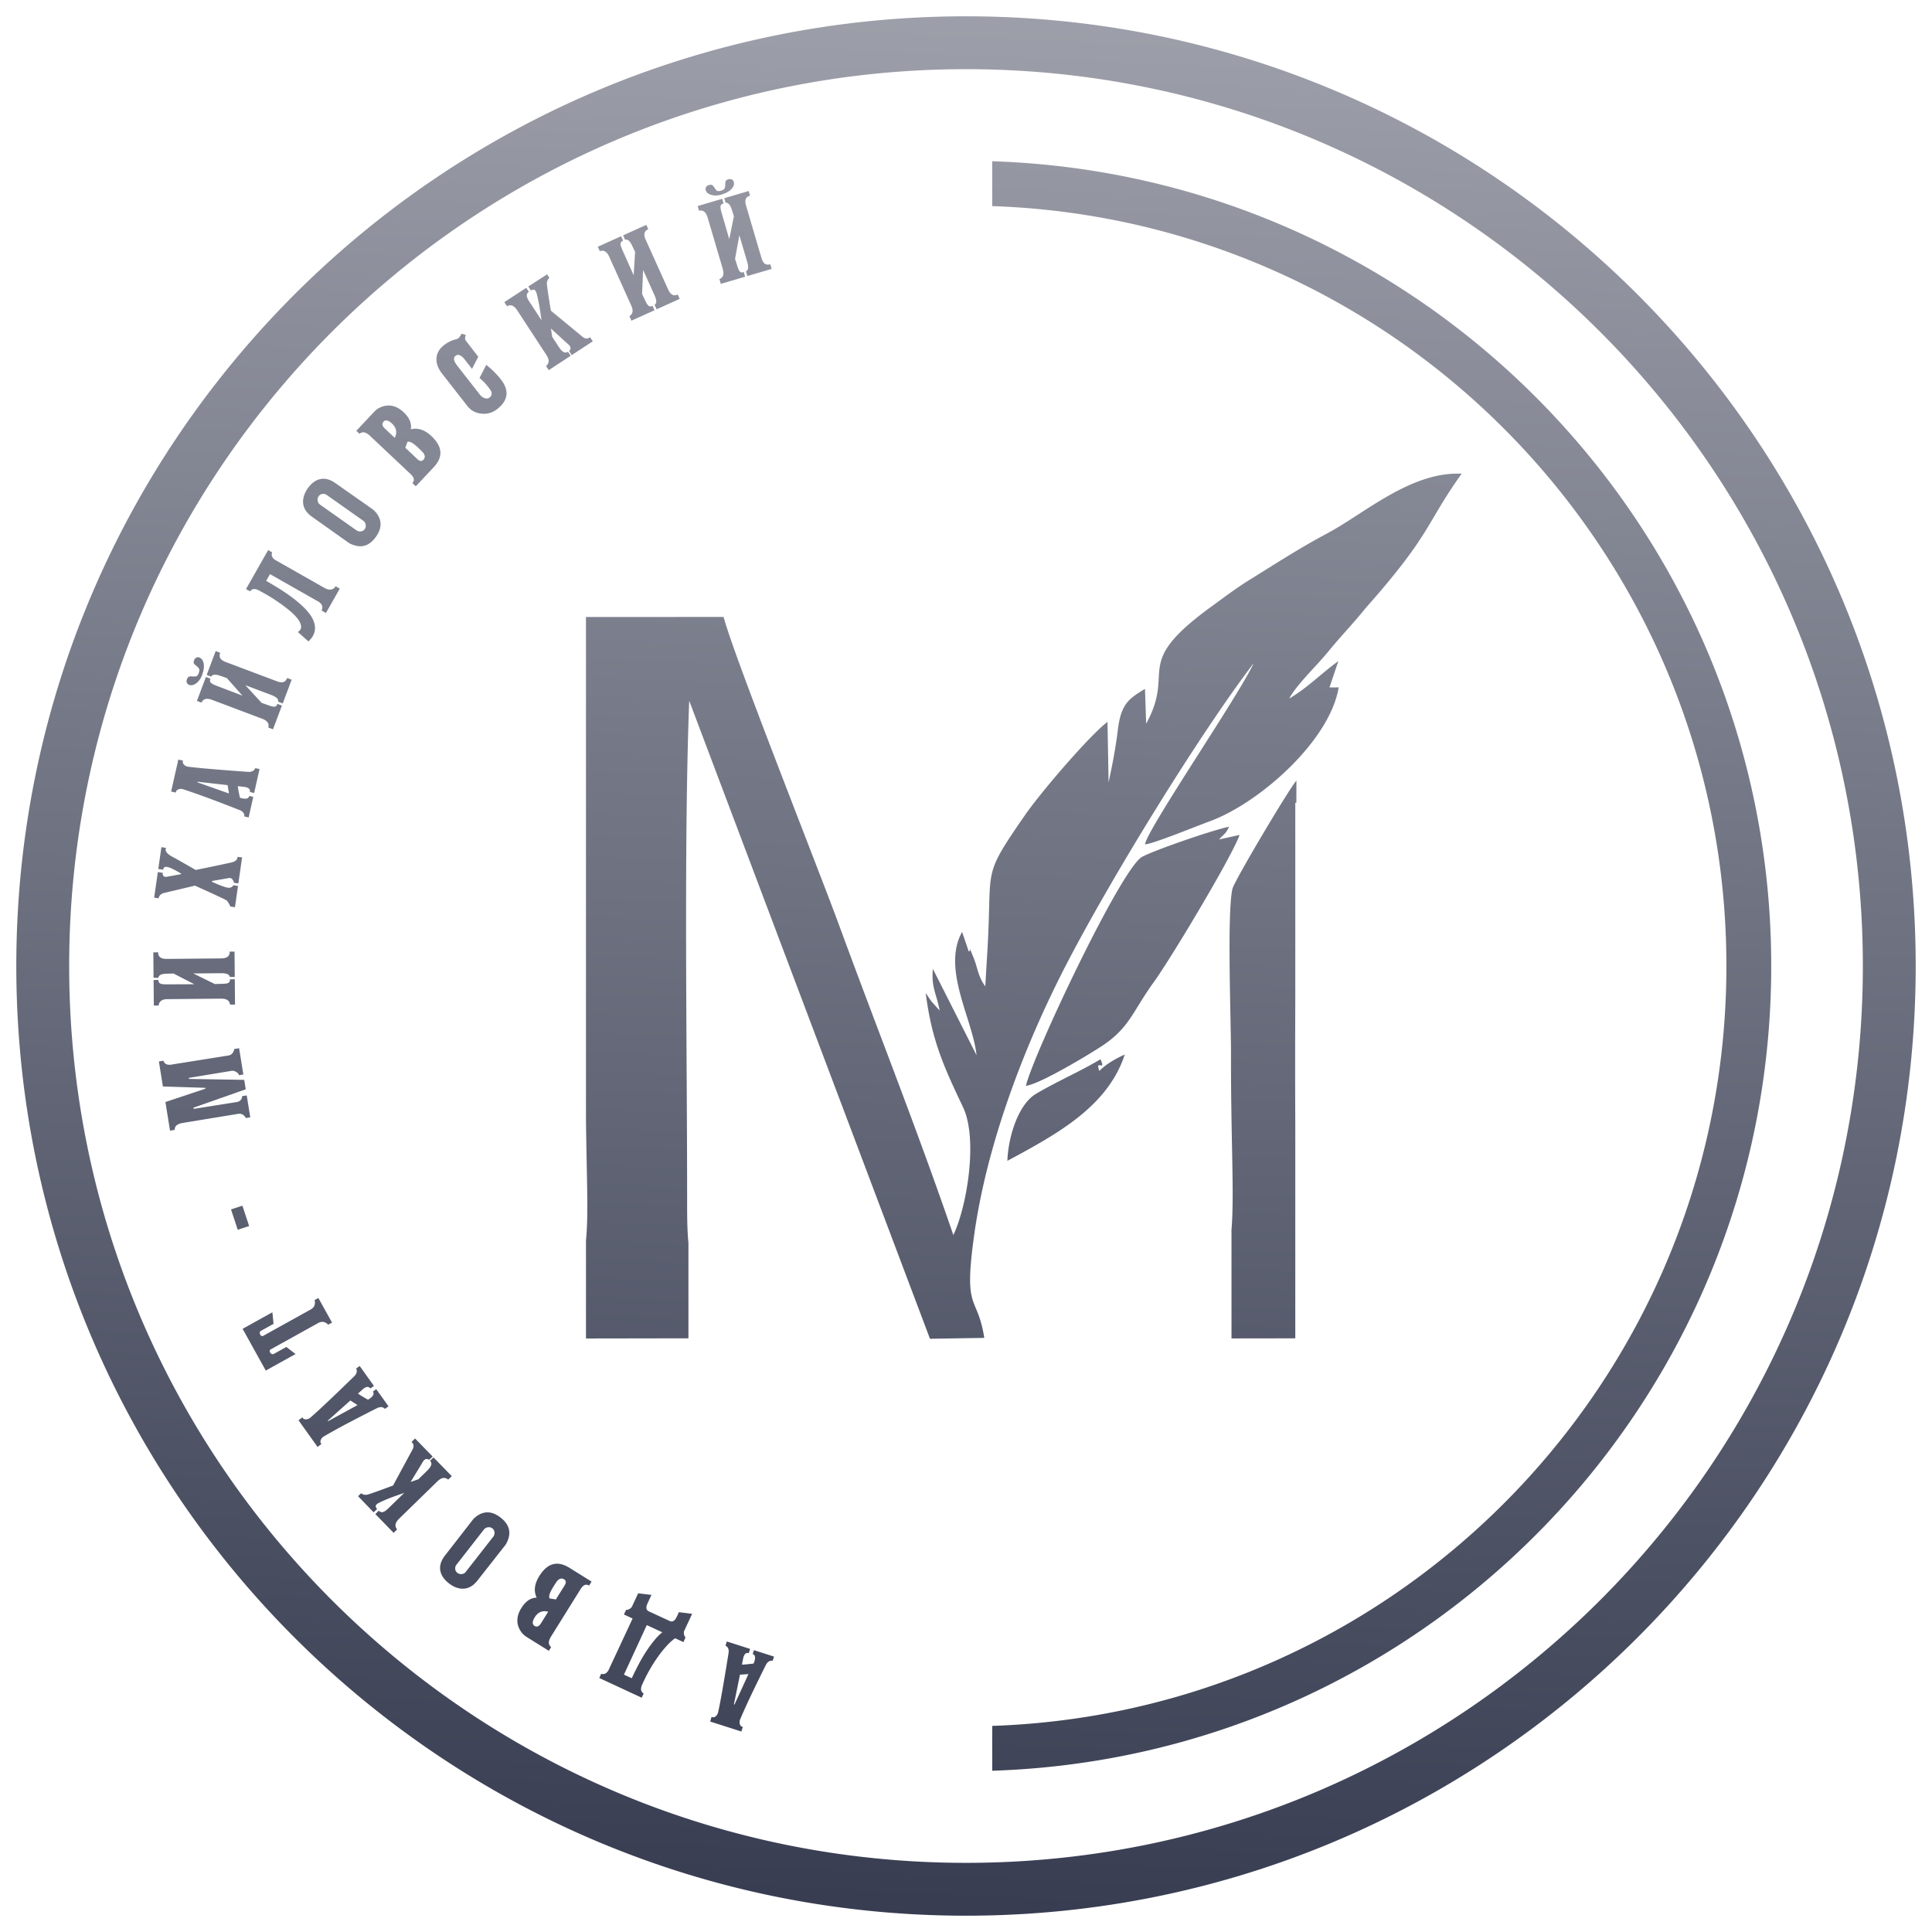 <svg width="474" height="474" fill="none" xmlns="http://www.w3.org/2000/svg"><g filter="url(#a)"><path fill-rule="evenodd" clip-rule="evenodd" d="M237.005 0C365.681 0 470 104.319 470 233c0 128.681-104.319 233-232.995 233C108.319 466 4 361.681 4 233 4 104.319 108.319 0 237.005 0zm-58.687 398.719 5.721 1.832-.33 1.019c-.689-.179-1.144.234-1.369 1.249l-.316 1.584c.606-.014 1.561-.101 2.865-.266l.027-.092c.06-.12.12-.262.165-.413.326-1.02.189-1.626-.417-1.819l.307-.959 4.927 1.575-.326 1.019c-.717-.101-1.277.248-1.681 1.056a471.659 471.659 0 0 0-3.241 6.607 179.949 179.949 0 0 0-3.044 6.676c-.175.422-.207.831-.092 1.216.115.395.358.62.735.68-.216.615-.326.992-.331 1.138l-7.677-2.456.336-1.143c.339.17.67.133.991-.119.317-.253.528-.602.629-1.052.537-2.383 1.387-7.213 2.548-14.481.143-.886-.11-1.501-.753-1.832l.326-1.019zm3.228 8.149-1.483 7.269.129.078 3.429-7.489-2.075.142zm-17.245-13.167c.68.316 1.249-.019 1.713-1.006.073-.161.11-.239.114-.225.01.014.014.014.023-.004.01-.019.033-.083.069-.198.046-.11.152-.353.326-.734l3.265.399-1.906 4.1c-.17.358-.17.762-.004 1.212.078.207.174.381.28.519l-.51 1.106-2.025-.936c-.707.482-1.432 1.138-2.176 1.974a29.267 29.267 0 0 0-2.185 2.755 36.836 36.836 0 0 0-1.988 3.159 36.824 36.824 0 0 0-1.603 3.172c-.624 1.199-.551 2.03.221 2.493l-.478 1.029-10.413-4.835.478-1.024c.886.262 1.565-.22 2.047-1.441l5.657-12.126-2.131-.987.515-1.107c.179-.009.372-.046.578-.124.45-.165.758-.427.923-.789l1.478-3.178 3.26.395-.964 2.08c-.459.987-.349 1.639.335 1.956l5.101 2.365zm-9.306 14.04a79.562 79.562 0 0 1 1.643-3.32 39.868 39.868 0 0 1 1.846-3.172 31.545 31.545 0 0 1 1.997-2.746c.68-.831 1.35-1.506 2.011-2.034l-3.806-1.763-5.606 12.149 1.915.886zm-22.677-25.078c1.993-3.195 4.477-3.857 7.443-1.979l5.371 3.347-.615.987c-.693-.459-1.363-.211-2.006.744l-7.31 11.731c-.725 1.162-.72 2.029.019 2.608l-.565.909-5.454-3.398c-.891-.555-1.539-1.345-1.952-2.373-.587-1.493-.367-3.067.671-4.734 1.042-1.667 2.291-2.507 3.751-2.534-.772-1.603-.56-3.37.647-5.308zm-1.106 10.101c-.652 1.042-.675 1.754-.069 2.13.569.358 1.102.143 1.597-.652l1.759-2.823c-1.405-.368-2.502.087-3.287 1.345zm4.453-7.314c-.849 1.364-1.111 2.273-.794 2.732.565.069 1.065.151 1.501.234l2.158-3.457c.418-.675.377-1.166-.133-1.483-.551-.345-1.097-.23-1.644.339-.137.152-.505.694-1.088 1.635zm-19.628-16.644c.175-.22.478-.495.919-.831 1.882-1.349 3.838-1.23 5.867.354 2.034 1.589 2.613 3.453 1.75 5.592-.207.519-.395.891-.565 1.111l-6.924 8.811c-.969 1.208-2.066 1.846-3.292 1.924-1.226.069-2.452-.367-3.668-1.318-1.217-.955-1.924-2.015-2.108-3.195-.183-1.18.198-2.379 1.143-3.595l6.878-8.853zm2.695 2.443-6.749 8.65c-.234.294-.33.638-.298 1.029.032.39.206.711.518.95.308.248.675.349 1.089.303.408-.041.73-.211.959-.505l6.754-8.65a1.46 1.46 0 0 0 .312-1.079 1.3 1.3 0 0 0-.496-.955 1.44 1.44 0 0 0-1.097-.289c-.413.055-.748.234-.992.546zm-16.9-22.327 4.316 4.43-.873.813c-.445-.317-.854-.289-1.239.087a1.76 1.76 0 0 0-.281.354c-.312.555-1.322 2.217-3.025 4.986l1.919-.671 2.213-2.162c1.024-1.019 1.24-1.809.643-2.365l.854-.831 4.481 4.601-.872.854c-.79-.67-1.672-.533-2.636.404l-9.435 9.196c-.964.937-1.125 1.814-.473 2.617l-.854.831-4.481-4.6.85-.831c.541.615 1.29.445 2.258-.496l3.98-3.88c-.885.312-1.78.629-2.68.951-1.171.422-2.347.923-3.531 1.492-.257.138-.445.266-.574.395-.326.317-.28.688.133 1.111l-.854.831-3.815-3.958.744-.725c.142.114.298.206.482.28.39.142.794.147 1.216.014 1.258-.391 3.297-1.121 6.13-2.191l4.802-8.875c.377-.753.285-1.354-.271-1.813l.873-.849zm-13.586-17.787 3.494 4.89-.872.619c-.45-.555-1.06-.5-1.841.184l-1.203 1.079c.49.349 1.313.849 2.456 1.497l.073-.055c.124-.065.248-.138.382-.235.872-.624 1.12-1.189.748-1.708l.822-.587 3.012 4.21-.873.624c-.514-.514-1.17-.564-1.979-.16a420.045 420.045 0 0 0-6.547 3.365 167.127 167.127 0 0 0-6.428 3.531c-.394.234-.66.542-.803.923-.142.381-.078.707.188.982-.546.358-.858.602-.95.717l-4.688-6.561.955-.712c.17.335.46.505.863.491.404-.009.785-.161 1.13-.459 1.86-1.593 5.427-4.963 10.702-10.092.643-.629.808-1.271.491-1.923l.868-.62zm-2.282 8.462-5.537 4.944.064.138 7.222-3.953-1.749-1.129zm-19.136-21.639.284 2.837-3.071 1.704c-.326.183-.4.482-.212.899a.643.643 0 0 0 .372.372c.175.06.363.014.57-.142l11.441-6.35c.9-.5 1.221-1.272.964-2.305l.932-.523 3.352 6.037-.941.515c-.74-.762-1.561-.896-2.466-.4l-11.437 6.35c-.243.092-.39.22-.431.39a.613.613 0 0 0 .11.501c.257.381.55.486.895.321l3.063-1.699 2.259 1.736-7.305 4.059-5.684-10.244 7.304-4.058zm-7.356-26.157 1.653 4.995-2.796.923-1.648-4.995 2.791-.923zm-.812-38.645 1.042 6.455-1.084.179c-.027-.28-.239-.541-.643-.785-.399-.252-.794-.344-1.184-.28l-10.477 1.726.073.258 13.53.225.377 2.318-12.828 4.509.073.289 10.455-1.657c.904-.147 1.377-.634 1.423-1.46l1.116-.184.868 5.372-1.089.174c-.408-.799-1.037-1.138-1.882-1.024l-13.613 2.232c-1.35.234-1.997.803-1.956 1.699l-1.143.188-1.134-7.016 9.802-3.269.028-.216-10.446-.335-.987-6.134 1.111-.179c.285.877 1.066 1.176 2.346.886l13.738-2.19c.698-.188 1.13-.721 1.308-1.593.244 0 .638-.064 1.176-.188zm-10.978-15.684-5.11-2.631-1.548.046c-1.386.009-2.102.344-2.158 1.001l-1.189.009-.06-6.244 1.194-.014c-.05 1.093.657 1.635 2.126 1.621l13.315-.124c1.47-.014 2.167-.569 2.098-1.658l1.19-.009.059 6.217-1.221.009c-.065-.633-.79-.946-2.181-.932l-6.777.064 5.29 2.599 1.602-.046c.776-.009 1.28-.064 1.515-.161.436-.142.633-.463.587-.959l1.19-.014.055 6.217-1.217.009c-.11-.987-.836-1.474-2.185-1.465l-13.173.124c-1.345.014-2.066.533-2.158 1.561l-1.184.014-.06-6.272 1.189-.013c-.014.495.184.812.606.945.234.097.74.143 1.515.138l6.69-.032zm11.717-31.12-.919 6.387-1.083-.157c0-.183-.087-.404-.266-.67-.23-.353-.505-.523-.831-.51-.078.01-1.51.258-4.28.74l-.004.211c2.149.969 3.517 1.451 4.118 1.46.524-.009.896-.216 1.116-.625l1.143.166-.743 5.211-1.153-.165c-.124-.377-.395-.859-.813-1.437-.532-.34-3.15-1.566-7.85-3.678l-7.498 1.777c-.808.183-1.281.629-1.424 1.331l-1.088-.156.9-6.272 1.208.175a.874.874 0 0 0 .091.629c.11.202.28.326.52.363.132.013.298 0 .481-.051.804-.133 1.943-.335 3.425-.624.023-.019.019-.055-.009-.124-1.68-1.001-2.814-1.543-3.402-1.63-.652-.092-.982.133-.996.67l-1.208-.17.767-5.362 1.17.202a.657.657 0 0 0-.132.312c-.088.606.523 1.258 1.822 1.942.506.252 2.347 1.299 5.533 3.136 2.034-.39 4.968-1.001 8.792-1.837.974-.22 1.47-.679 1.488-1.377l1.125.133zm4.274-21.666-1.317 5.863-1.047-.234c.12-.708-.335-1.125-1.36-1.254l-1.606-.179c.069.606.238 1.547.519 2.828l.087.023c.133.046.275.092.431.124 1.043.234 1.635.046 1.773-.578l.987.225-1.134 5.046-1.047-.235c.041-.72-.358-1.248-1.198-1.579a482.882 482.882 0 0 0-6.869-2.645 183.867 183.867 0 0 0-6.92-2.438c-.435-.142-.844-.133-1.22.014-.382.152-.584.413-.607.794-.638-.165-1.023-.238-1.166-.234l1.768-7.86 1.166.234c-.142.354-.073.675.207.974.275.298.643.477 1.102.537 2.42.321 7.304.739 14.646 1.258.9.055 1.488-.248 1.763-.919l1.042.235zm-7.833 3.939-7.373-.836-.06.138 7.764 2.75-.33-2.052zm3.632-21.96-3.81-4.298-1.46-.514c-1.304-.473-2.099-.422-2.374.152l-1.116-.423 2.204-5.845 1.111.423c-.197.519-.188.964.023 1.327.216.367.67.684 1.373.95l12.47 4.692c.702.267 1.253.331 1.657.198.4-.133.698-.464.89-.983l1.117.418-2.19 5.817-1.14-.431c.166-.611-.399-1.166-1.698-1.653l-6.34-2.388 3.99 4.33 1.51.537c.445.17.808.285 1.093.349.284.06.505.078.67.041a.587.587 0 0 0 .363-.211c.082-.105.165-.262.238-.464l1.116.418-2.19 5.817-1.143-.431c.252-.96-.243-1.681-1.506-2.153l-12.328-4.647c-1.28-.477-2.14-.252-2.576.684l-1.115-.418 2.213-5.872 1.11.418c-.068.184-.11.349-.118.491a.587.587 0 0 0 .142.423c.105.137.285.271.532.404.244.137.588.289 1.034.459l6.248 2.383zm-9.825-5.198c-.372.987-.872 1.708-1.502 2.172-.629.459-1.216.588-1.749.386a.915.915 0 0 1-.55-.524c-.111-.252-.106-.523.004-.822.16-.431.376-.661.633-.702a3.08 3.08 0 0 1 .8-.018c.275.032.541.023.807-.028.262-.05.482-.317.666-.799.188-.5.202-.868.05-1.106a2.47 2.47 0 0 0-.564-.611 4.445 4.445 0 0 1-.597-.528c-.174-.184-.184-.487-.018-.914.1-.28.275-.482.514-.615a.883.883 0 0 1 .753-.05c.57.22.932.711 1.074 1.487.143.776.032 1.644-.335 2.608l.014.064zm15.652-22.956c.826.468 1.763 1.024 2.814 1.666a47.846 47.846 0 0 1 3.113 2.076 31.772 31.772 0 0 1 2.897 2.36c.905.835 1.635 1.685 2.2 2.548.325.505.573 1.024.739 1.552.17.528.243 1.056.22 1.574a3.837 3.837 0 0 1-.422 1.557c-.257.514-.652 1.019-1.185 1.515l-2.599-2.296c.579-.376.845-.835.8-1.377-.047-.537-.295-1.116-.74-1.735-.51-.703-1.212-1.415-2.098-2.149a37.472 37.472 0 0 0-2.727-2.057 37.987 37.987 0 0 0-2.631-1.685 40.946 40.946 0 0 0-1.818-1.015c-1.144-.721-1.984-.707-2.521.037l-.983-.556 5.432-9.568.982.56c-.33.859.092 1.58 1.272 2.154l11.607 6.593c.519.293 1.006.422 1.46.385.556-.055.96-.326 1.217-.817l1.033.588-3.393 5.973-1.056-.601c.427-.96.078-1.745-1.065-2.347l-11.607-6.593-.941 1.658zm26.129-17.567c.225.161.519.45.877.873 1.437 1.813 1.414 3.774-.074 5.881-1.487 2.103-3.315 2.778-5.495 2.016-.529-.179-.905-.349-1.135-.51l-9.14-6.483c-1.254-.909-1.948-1.974-2.08-3.195-.134-1.222.247-2.466 1.138-3.728.895-1.263 1.92-2.021 3.085-2.259 1.171-.248 2.383.078 3.65.968l9.174 6.437zm-2.31 2.81-8.962-6.322a1.427 1.427 0 0 0-1.047-.248c-.39.051-.702.243-.927.565-.23.321-.312.689-.248 1.097.064.409.248.721.556.941l8.966 6.323c.322.229.684.316 1.088.261.404-.055.712-.238.933-.546.23-.321.307-.693.234-1.107-.07-.413-.267-.739-.593-.964zm16.745-20.748c2.745 2.58 2.906 5.142.487 7.681l-4.339 4.615-.845-.795c.583-.592.473-1.299-.335-2.116l-10.074-9.477c-.991-.932-1.845-1.097-2.557-.486l-.78-.735 4.398-4.678c.72-.763 1.625-1.25 2.713-1.447 1.575-.289 3.081.239 4.51 1.584 1.427 1.346 2.01 2.741 1.744 4.178 1.726-.45 3.42.11 5.078 1.676zM96.18 99.93c-.896-.84-1.589-1.001-2.08-.478-.46.487-.349 1.056.326 1.69l2.424 2.282c.638-1.309.413-2.47-.67-3.494zm6.295 5.808c-1.167-1.102-2.007-1.538-2.521-1.313-.18.537-.354 1.015-.523 1.423l2.965 2.792c.579.546 1.07.601 1.479.165.45-.473.445-1.033-.009-1.68-.115-.166-.579-.625-1.391-1.387zm20.27-16.832c2.268 2.805 2.011 5.294-.767 7.466-1.143.89-2.433 1.262-3.865 1.11-1.442-.142-2.59-.775-3.458-1.882l-6.203-7.943c-.913-1.17-1.372-2.337-1.372-3.494 0-1.359.615-2.52 1.85-3.48.418-.33.909-.638 1.465-.923a7.522 7.522 0 0 1 1.326-.473c.34-.082.579-.183.721-.293.216-.17.487-.547.813-1.13l1.042.322c-.289.628-.252 1.143.106 1.538l2.943 3.815a94.261 94.261 0 0 0-1.529 2.966 252.68 252.68 0 0 1-1.759-2.25c-.89-1.138-1.657-1.46-2.295-.96-.611.478-.469 1.286.422 2.425l5.51 7.052c.367.468.789.78 1.267.923.473.142.872.078 1.184-.197.506-.418.611-.942.322-1.57-.069-.148-.349-.547-.85-1.185a12.715 12.715 0 0 0-1.978-2.002c.293-.556.849-1.635 1.666-3.228.358.303.73.615 1.116.946a22.112 22.112 0 0 1 2.323 2.447zm22.69-9.164-5.179 3.388-.619-1.014c.39-.372.44-.785.147-1.235a1.95 1.95 0 0 0-.29-.34c-.491-.418-1.923-1.727-4.316-3.93l.29 2.01 1.694 2.595c.808 1.198 1.543 1.556 2.195 1.079l.656.996-5.381 3.517-.666-1.024c.813-.647.845-1.533.106-2.663l-7.204-11.024c-.739-1.13-1.565-1.455-2.484-.973l-.652-.996 5.381-3.513.648.997c-.703.413-.68 1.18.055 2.31l3.044 4.655c-.138-.932-.276-1.873-.423-2.82a36.382 36.382 0 0 0-.78-3.75 2.605 2.605 0 0 0-.276-.634c-.252-.386-.624-.413-1.12-.087l-.652-.992 4.619-2.989.569.872a1.789 1.789 0 0 0-.362.418 1.805 1.805 0 0 0-.253 1.194c.142 1.304.468 3.448.973 6.432l7.783 6.424c.67.51 1.276.537 1.832.082l.665 1.015zm10.028-16.212.353-5.735-.67-1.4c-.569-1.263-1.166-1.786-1.781-1.57l-.492-1.084 5.694-2.57.486 1.083c-1.019.395-1.226 1.258-.624 2.594l5.482 12.144c.601 1.336 1.391 1.754 2.36 1.253l.486 1.084-5.661 2.557-.5-1.11c.551-.318.542-1.107-.028-2.37l-2.787-6.18-.252 5.886.693 1.451c.317.703.57 1.143.758 1.318.307.34.675.39 1.111.151l.491 1.088-5.666 2.553-.5-1.111c.863-.5 1.015-1.359.459-2.59l-5.418-12.006c-.555-1.23-1.322-1.676-2.3-1.345l-.491-1.084 5.716-2.58.491 1.084c-.459.188-.665.5-.619.936.004.257.165.735.482 1.442l2.727 6.111zm23.457-8.852 1.134-5.629-.468-1.474c-.409-1.327-.928-1.928-1.557-1.809l-.33-1.138 5.987-1.764.335 1.14c-.533.16-.882.43-1.042.821-.166.386-.143.941.073 1.667l3.76 12.777c.216.726.496 1.203.845 1.442.344.239.79.275 1.322.12l.336 1.143-5.964 1.753-.34-1.166c.592-.239.688-1.024.298-2.35l-1.914-6.502-1.056 5.794.486 1.53c.138.459.262.817.377 1.083.124.266.248.445.367.555.124.11.257.166.39.17.138 0 .308-.032.519-.096l.335 1.143-5.964 1.759-.344-1.171c.923-.377 1.194-1.208.817-2.502l-3.723-12.636c-.391-1.313-1.089-1.86-2.099-1.643l-.335-1.144 6.019-1.772.336 1.143c-.193.055-.345.12-.469.198a.57.57 0 0 0-.248.367c-.046.165-.046.39-.004.666.036.28.128.647.261 1.102l1.86 6.423zm-1.772-10.973c-1.01.298-1.887.335-2.636.11-.748-.225-1.203-.61-1.368-1.162a.949.949 0 0 1 .087-.757c.143-.239.363-.395.666-.487.436-.128.748-.105.937.078.188.184.353.39.495.63.143.233.313.445.51.628.198.175.542.193 1.038.046.514-.151.822-.358.918-.624.096-.267.142-.542.142-.818 0-.284.023-.546.06-.794.041-.248.285-.44.721-.57.285-.082.551-.068.799.047.252.11.418.298.496.569.174.583-.005 1.17-.538 1.75-.532.582-1.294 1.014-2.281 1.308l-.046.046zm157.863 101.523c-3.127 3.907-6.015 6.786-9.169 10.679-2.663 3.288-7.897 8.242-9.527 11.474 4.784-2.851 7.768-6.125 12.038-9.178l-2.176 6.46 2.259-.018c-2.176 13.163-19.518 28.415-31.625 32.85-3.163 1.157-14.215 5.671-15.89 5.657.449-3.627 23.108-36.625 26.657-44.453-13.595 17.874-35.092 52.951-45.872 73.75-10.216 19.697-19.513 43.87-22.681 66.404-2.737 19.454.711 14.38 2.461 25.39l-13.324.211-59.072-156.531c-1.368 36.184-.482 86.936-.51 124.19 0 3.462.078 6.373.322 8.825v23.406l-25.138.042v-24.073c.666-6.519.133-16.06 0-29.898V147.377l33.769-.01c2.324 9.096 23.191 61.625 28.352 75.684 9.416 25.651 19.072 49.87 28.011 75.963 3.343-6.974 6.079-23.567 2.383-31.359-4.711-9.931-7.677-16.363-9.164-28.025.225.298.808 1.23 1.152 1.689.101.134.253.354.368.496l1.905 2.122c-.776-4.169-2.094-5.666-1.667-10.23l10.712 21.171c-.909-8.82-8.604-21.176-3.54-30.243l1.612 4.765c.913.115-.542-2.603 1.175 1.502 1.028 2.456 1.047 4.564 2.897 7.08l.51-8.554c1.285-21.171-1.552-17.801 9.15-33.324 3.995-5.789 15.946-19.683 20.326-22.998l.271 14.858c.904-4.311 1.662-7.952 2.295-13.085.781-6.318 2.82-7.521 6.63-9.872l.29 8.535c7.419-13.447-3.912-14.324 16.28-28.925 3.288-2.378 5.73-4.274 9.155-6.395 6.538-4.055 12.126-7.709 19.013-11.373 9.192-4.899 20.505-15.207 32.947-14.624-8.999 12.636-7.323 14.656-23.585 33.003zm-87.86 135.577c.189-5.56 2.512-13.788 7.085-16.483 5.165-3.044 10.808-5.468 15.753-8.434 1.506 3.264-1.46-.257-.267 2.86 1.603-1.657 3.995-3.016 6.235-4.031-4.219 12.938-17.02 19.72-28.806 26.088zm51.919-78.847 5.05-1.111c-1.955 5.505-17.047 30.606-21.042 36.102-5.156 7.089-5.881 11.17-12.75 15.693-2.984 1.965-15.137 9.329-18.622 9.756 1.657-7.387 23.457-53.58 28.544-56.207 3.618-1.859 17.539-6.616 21.318-7.364-.96 1.896-1.088 1.607-2.498 3.131zm18.719 122.391-15.652.023v-26.616c.73-8.779-.174-22.296-.119-43.03.023-8.053-1.029-34.797.358-40.674.468-1.97 14.169-24.991 15.688-26.52 0 1.396-.004 3.233-.014 5.423h-.261v47.584c-.037 10.776-.051 21.657 0 31.184v52.626zM243.432 35.564C349.556 38.962 434.555 126.05 434.555 233c0 106.955-84.999 194.043-191.123 197.436v-11.001C343.486 416.047 423.559 333.88 423.559 233S343.486 49.958 243.432 46.565v-11zm-6.427-22.593c121.513 0 220.029 98.511 220.029 220.029s-98.516 220.034-220.029 220.034c-121.528 0-220.034-98.516-220.034-220.034 0-121.518 98.506-220.03 220.034-220.03z" fill="url(#b)"/></g><defs><linearGradient id="b" x1="282.188" y1="-811.028" x2="218.514" y2="614.424" gradientUnits="userSpaceOnUse"><stop offset=".255" stop-color="#FEFEFE"/><stop offset="1" stop-color="#171D35"/></linearGradient><filter id="a" x="0" y="0" width="474" height="474" filterUnits="userSpaceOnUse" color-interpolation-filters="sRGB"><feFlood flood-opacity="0" result="BackgroundImageFix"/><feColorMatrix in="SourceAlpha" values="0 0 0 0 0 0 0 0 0 0 0 0 0 0 0 0 0 0 127 0" result="hardAlpha"/><feOffset dy="4"/><feGaussianBlur stdDeviation="2"/><feComposite in2="hardAlpha" operator="out"/><feColorMatrix values="0 0 0 0 0 0 0 0 0 0 0 0 0 0 0 0 0 0 0.25 0"/><feBlend in2="BackgroundImageFix" result="effect1_dropShadow_70:71"/><feBlend in="SourceGraphic" in2="effect1_dropShadow_70:71" result="shape"/></filter></defs></svg>